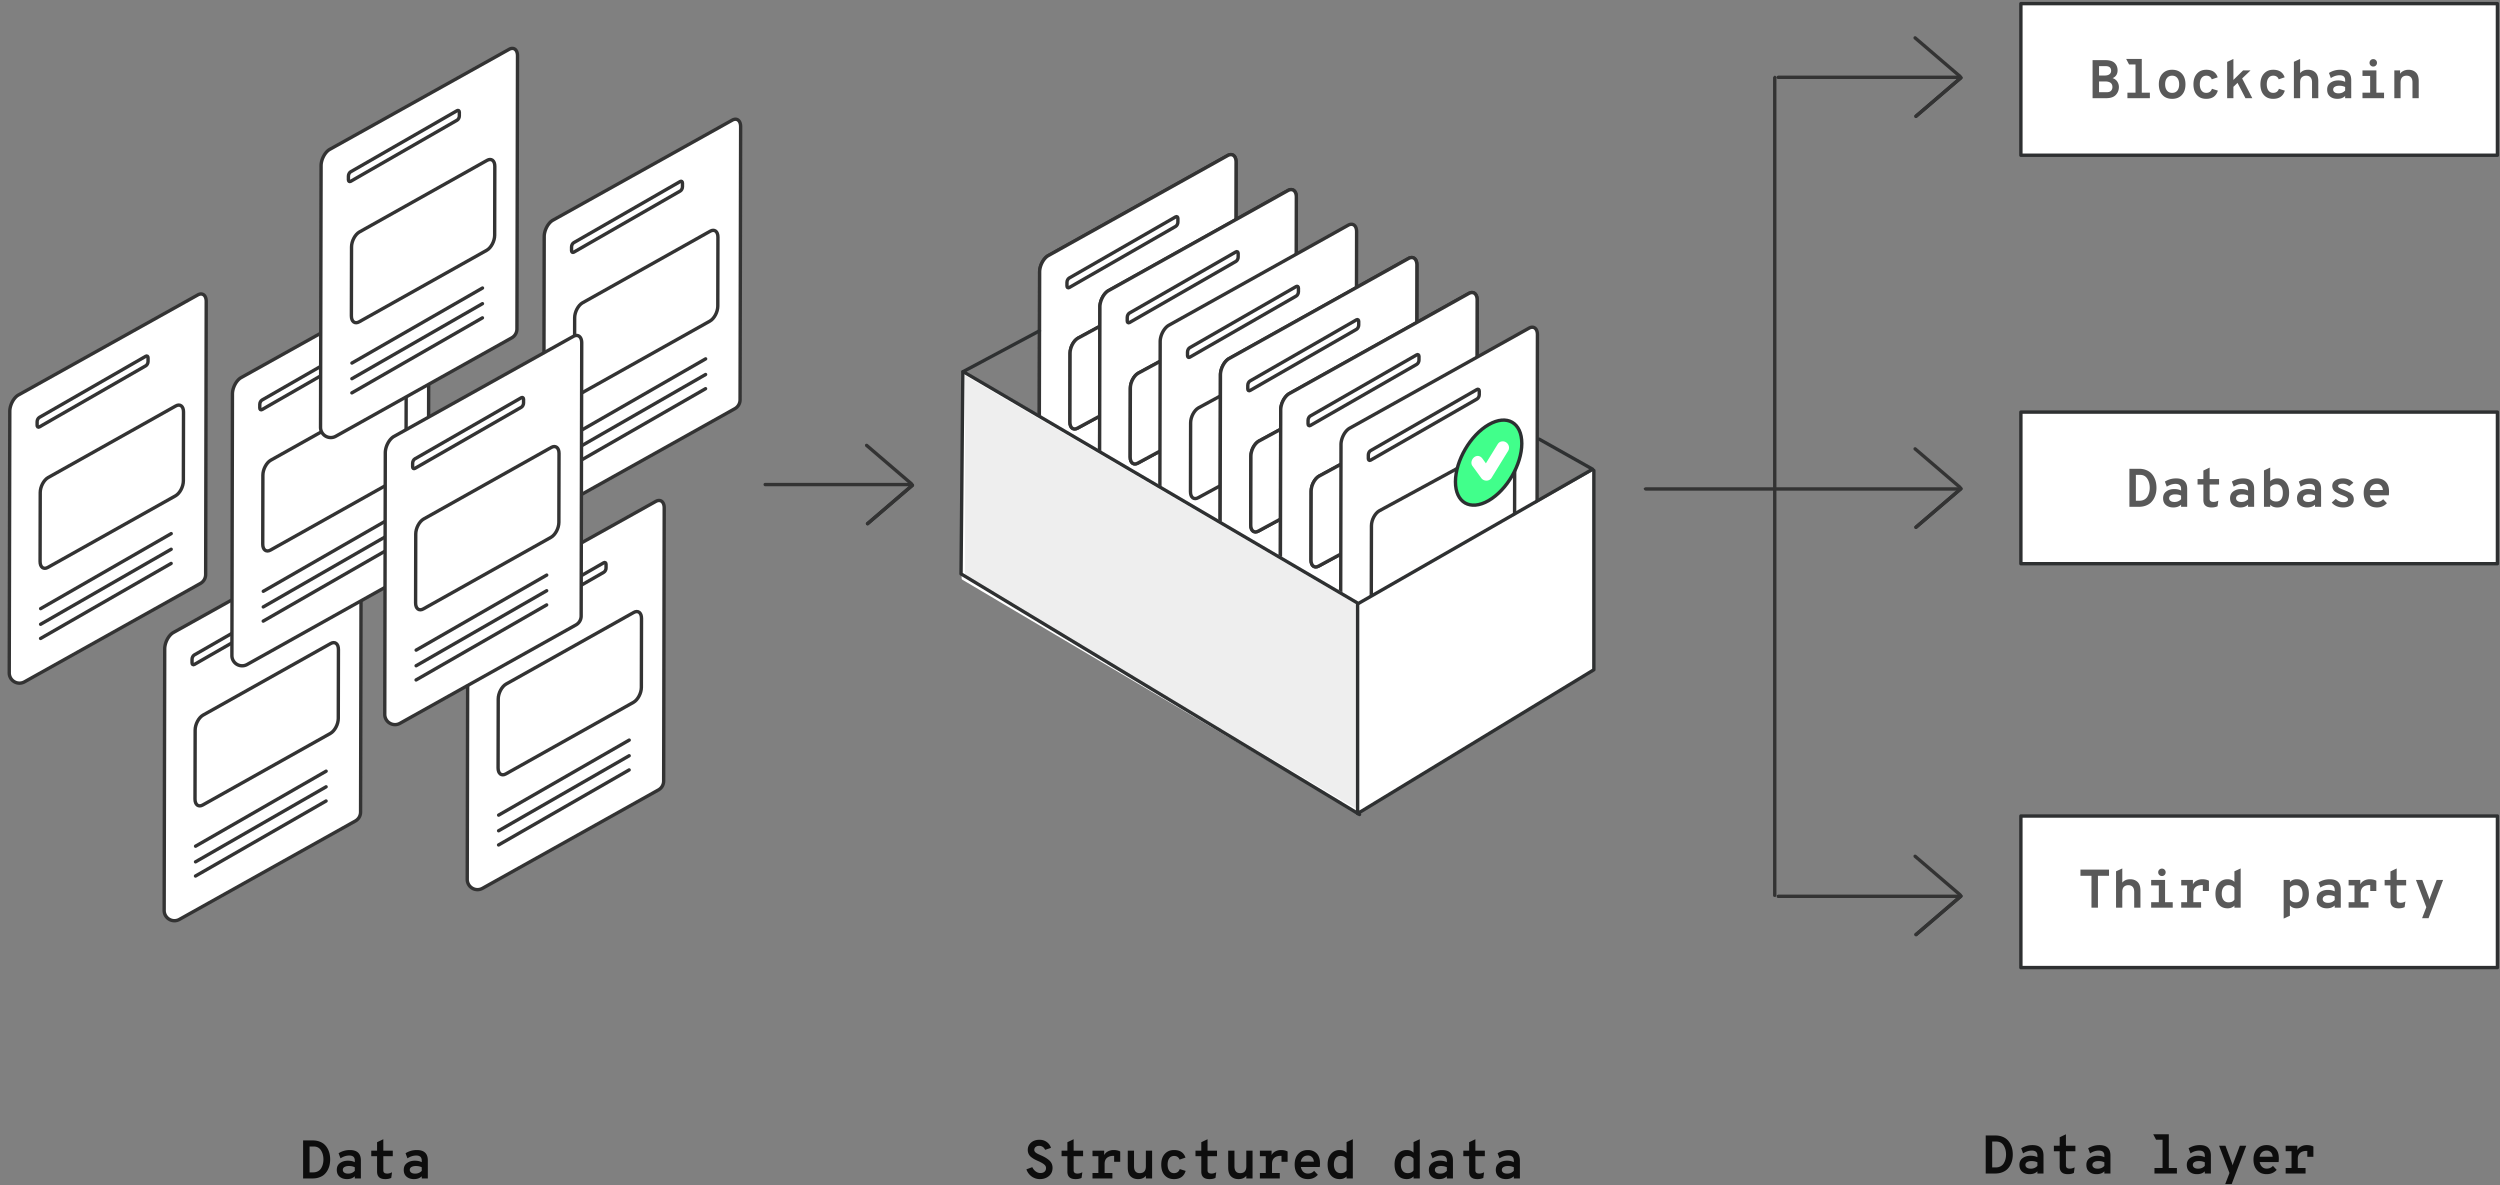 <svg clip-rule="evenodd" fill-rule="evenodd" height="349" stroke-linecap="round" stroke-linejoin="round" width="736" xmlns="http://www.w3.org/2000/svg"><rect width="100%" height="100%" fill="#808080" stroke="none"/><path d="m594.948 1.072h140.297v44.629h-140.297zm0 120.253h140.297v44.629h-140.297zm0 118.907h140.297v44.629h-140.297z" fill="#fff" stroke="#2e3031"/><path d="m577.295 22.88-13.216 11.329z" fill="none" stroke="#2c2f31"/><path d="m577.346 22.383a.516.516 0 0 1 .275.877l-13.216 11.329c-.697.538-1.06-.371-.651-.759l13.216-11.329c.09-.07.092-.133.376-.118z" fill="#333" fill-rule="nonzero"/><path d="m563.872 10.668c.093.014.139.012.276.118l13.217 11.33c.24.227.193.372.158.504-.085.332-.518.48-.809.255l-13.217-11.33c-.328-.311-.22-.907.375-.877z" fill="#333" fill-rule="nonzero"/><path d="m577.295 143.872-13.216 11.329z" fill="none" stroke="#2c2f31"/><path d="m577.346 143.374a.516.516 0 0 1 .275.877l-13.216 11.329c-.697.538-1.06-.371-.651-.759l13.216-11.329c.183-.142.179-.128.376-.118z" fill="#333" fill-rule="nonzero"/><path d="m563.872 131.659c.171.026.202.061.276.118l13.217 11.33c.397.378-.087 1.196-.651.759l-13.217-11.33c-.328-.311-.22-.906.375-.877z" fill="#333" fill-rule="nonzero"/><path d="m577.295 263.814-13.216 11.329z" fill="none" stroke="#2c2f31"/><path d="m577.346 263.317a.516.516 0 0 1 .275.877l-13.216 11.329c-.448.346-1.138-.298-.651-.759l13.216-11.329c.089-.07.092-.133.376-.118z" fill="#333" fill-rule="nonzero"/><path d="m563.872 251.602c.171.026.202.061.276.118l13.217 11.33c.41.389-.12 1.169-.651.759l-13.217-11.33c-.328-.311-.22-.907.375-.877z" fill="#333" fill-rule="nonzero"/><path d="m576.677 263.412c.628.42.27.654.27.654l-.461.308h-53.001s-.215.061-.462-.308l.109-.545.353-.147h53.001zm-54-241.084c.369.247.309.462.309.462v120.66h53.5l.461.308-.108.545-.353.147h-53.5v119.196l-.309.462-.545-.109-.146-.353v-119.196h-37.5l-.354-.147c-.384-.575-.288-.514.162-.815l.192-.038h37.5v-120.66l.308-.462s.171-.042.383 0zm54-.027c.628.419.27.653.27.653l-.461.308h-53.001s-.215.061-.462-.308l.109-.545.353-.147h53.001z" fill="#333" fill-rule="nonzero"/><path d="m616.056 28.907v-11.2h3.776c1.258 0 2.17.285 2.736.856.565.571.848 1.283.848 2.136 0 1.099-.486 1.867-1.456 2.304.597.203 1.053.544 1.368 1.024a2.86 2.86 0 0 1 .472 1.6c0 .896-.302 1.667-.904 2.312-.603.645-1.544.968-2.824.968zm1.904-6.672h1.616c.64 0 1.122-.125 1.448-.376.325-.251.488-.595.488-1.032 0-.907-.544-1.36-1.632-1.36h-1.92zm0 4.912h2.24c.608 0 1.042-.147 1.304-.44.261-.293.392-.648.392-1.064 0-1.109-.72-1.664-2.16-1.664h-1.776zm12.576.144h2.384v1.616h-6.608v-1.616h2.384v-8.32h-1.904l-.848-1.616h4.592zm8.944 1.808c-1.206 0-2.16-.381-2.864-1.144s-1.056-1.805-1.056-3.128c0-1.312.352-2.355 1.056-3.128s1.658-1.16 2.864-1.16c1.216 0 2.173.387 2.872 1.16.698.773 1.048 1.816 1.048 3.128s-.35 2.352-1.048 3.12c-.699.768-1.656 1.152-2.872 1.152zm0-1.76c.661 0 1.17-.224 1.528-.672.357-.448.536-1.061.536-1.84s-.179-1.397-.536-1.856c-.358-.459-.867-.688-1.528-.688-.651 0-1.158.229-1.52.688-.363.459-.544 1.077-.544 1.856 0 .768.181 1.379.544 1.832.362.453.869.68 1.52.68zm10.016 1.76c-1.152 0-2.064-.379-2.736-1.136s-1.008-1.803-1.008-3.136c0-1.323.344-2.368 1.032-3.136s1.602-1.152 2.744-1.152c1.738 0 2.858.741 3.36 2.224l-1.744.592c-.278-.715-.811-1.072-1.6-1.072-.608 0-1.08.229-1.416.688s-.504 1.077-.504 1.856.168 1.392.504 1.84.797.672 1.384.672c.853 0 1.413-.4 1.68-1.2l1.744.544c-.491 1.611-1.638 2.416-3.44 2.416zm11.568-.192-2.336-4.512-1.216 1.168v3.344h-1.84v-10.688l1.84-.864v6.176l2.848-2.8h2.192l-2.464 2.368 2.992 5.808zm8.144.192c-1.152 0-2.064-.379-2.736-1.136s-1.008-1.803-1.008-3.136c0-1.323.344-2.368 1.032-3.136s1.602-1.152 2.744-1.152c1.738 0 2.858.741 3.36 2.224l-1.744.592c-.278-.715-.811-1.072-1.6-1.072-.608 0-1.08.229-1.416.688s-.504 1.077-.504 1.856.168 1.392.504 1.84.797.672 1.384.672c.853 0 1.413-.4 1.68-1.2l1.744.544c-.491 1.611-1.638 2.416-3.44 2.416zm6.112-.192v-10.704l1.84-.848v4.176c.533-.661 1.306-.992 2.32-.992.896 0 1.624.269 2.184.808s.84 1.395.84 2.568v4.992h-1.84v-4.608c0-.704-.158-1.216-.472-1.536-.315-.32-.723-.48-1.224-.48-.534 0-.968.155-1.304.464s-.504.816-.504 1.52v4.64zm12.816.192c-.896 0-1.624-.235-2.184-.704s-.84-1.141-.84-2.016c0-.885.32-1.557.96-2.016s1.408-.688 2.304-.688c.778 0 1.456.144 2.032.432v-.48c0-.981-.539-1.472-1.616-1.472-.896 0-1.76.277-2.592.832l-.56-1.504c.992-.629 2.096-.944 3.312-.944 2.165 0 3.248 1.024 3.248 3.072v5.296h-1.792v-.64c-.576.555-1.334.832-2.272.832zm.336-1.616c.768 0 1.413-.272 1.936-.816v-1.056c-.491-.245-1.072-.368-1.744-.368-.512 0-.936.096-1.272.288s-.504.475-.504.848c0 .331.138.597.416.8.277.203.666.304 1.168.304zm10.208-7.888c-.299 0-.555-.107-.768-.32a1.064 1.064 0 0 1 -.32-.784c0-.309.106-.568.32-.776a1.06 1.06 0 0 1 .768-.312c.309 0 .57.104.784.312.213.208.32.467.32.776s-.107.571-.32.784c-.214.213-.475.32-.784.32zm.928 7.696h2.256v1.616h-6.352v-1.616h2.256v-4.944h-2.256v-1.616h4.096zm9.44-6.752c.896 0 1.624.269 2.184.808s.84 1.395.84 2.568v4.992h-1.84v-4.608c0-.704-.155-1.216-.464-1.536-.31-.32-.72-.48-1.232-.48-1.206 0-1.808.661-1.808 1.984v4.64h-1.84v-8.176h1.696v1.008c.16-.32.472-.6.936-.84s.973-.36 1.528-.36zm-82.153 128.668v-11.2h2.816c.725 0 1.381.107 1.968.32s1.075.496 1.464.848.715.771.976 1.256.451.992.568 1.52.176 1.08.176 1.656c0 .533-.053 1.056-.16 1.568a5.936 5.936 0 0 1 -.544 1.512 4.796 4.796 0 0 1 -.968 1.296c-.389.368-.888.664-1.496.888s-1.291.336-2.048.336zm1.904-1.792h1.04c.544 0 1.021-.112 1.432-.336s.728-.525.952-.904.389-.784.496-1.216.16-.883.16-1.352c0-1.045-.24-1.941-.72-2.688s-1.195-1.12-2.144-1.12h-1.216zm11.04 1.984c-.896 0-1.624-.235-2.184-.704s-.84-1.141-.84-2.016c0-.885.32-1.557.96-2.016s1.408-.688 2.304-.688c.779 0 1.456.144 2.032.432v-.48c0-.981-.539-1.472-1.616-1.472-.896 0-1.76.277-2.592.832l-.56-1.504c.992-.629 2.096-.944 3.312-.944 2.165 0 3.248 1.024 3.248 3.072v5.296h-1.792v-.64c-.576.555-1.333.832-2.272.832zm.336-1.616c.768 0 1.413-.272 1.936-.816v-1.056c-.491-.245-1.072-.368-1.744-.368-.512 0-.936.096-1.272.288s-.504.475-.504.848c0 .331.139.597.416.8s.667.304 1.168.304zm10.896 1.616c-1.6 0-2.4-.741-2.4-2.224v-4.528h-1.712v-1.616h1.712v-2.496l1.84-.88v3.376h2.784v1.616h-2.784v4.176c0 .629.384.944 1.152.944.448 0 .917-.128 1.408-.384l-.224 1.648c-.469.245-1.061.368-1.776.368zm8.48 0c-.896 0-1.624-.235-2.184-.704s-.84-1.141-.84-2.016c0-.885.32-1.557.96-2.016s1.408-.688 2.304-.688c.779 0 1.456.144 2.032.432v-.48c0-.981-.539-1.472-1.616-1.472-.896 0-1.76.277-2.592.832l-.56-1.504c.992-.629 2.096-.944 3.312-.944 2.165 0 3.248 1.024 3.248 3.072v5.296h-1.792v-.64c-.576.555-1.333.832-2.272.832zm.336-1.616c.768 0 1.413-.272 1.936-.816v-1.056c-.491-.245-1.072-.368-1.744-.368-.512 0-.936.096-1.272.288s-.504.475-.504.848c0 .331.139.597.416.8s.667.304 1.168.304zm10.544 1.616c-.896 0-1.589-.272-2.08-.816v.624h-1.84v-10.704l1.84-.848v4.016c.224-.245.531-.445.92-.6a3.196 3.196 0 0 1 1.192-.232c1.024 0 1.856.384 2.496 1.152s.96 1.808.96 3.12c0 1.365-.309 2.421-.928 3.168s-1.472 1.12-2.56 1.12zm-.288-1.76c.629 0 1.107-.221 1.432-.664s.488-1.064.488-1.864c0-.821-.163-1.448-.488-1.88s-.803-.648-1.432-.648c-.405 0-.765.083-1.08.248s-.552.355-.712.568v3.44c.395.533.992.8 1.792.8zm9.12 1.76c-.896 0-1.624-.235-2.184-.704s-.84-1.141-.84-2.016c0-.885.32-1.557.96-2.016s1.408-.688 2.304-.688c.779 0 1.456.144 2.032.432v-.48c0-.981-.539-1.472-1.616-1.472-.896 0-1.76.277-2.592.832l-.56-1.504c.992-.629 2.096-.944 3.312-.944 2.165 0 3.248 1.024 3.248 3.072v5.296h-1.792v-.64c-.576.555-1.333.832-2.272.832zm.336-1.616c.768 0 1.413-.272 1.936-.816v-1.056c-.491-.245-1.072-.368-1.744-.368-.512 0-.936.096-1.272.288s-.504.475-.504.848c0 .331.139.597.416.8s.667.304 1.168.304zm10.192 1.616a4.672 4.672 0 0 1 -1.92-.392c-.587-.261-1.056-.616-1.408-1.064l1.2-1.088c.672.651 1.413.976 2.224.976.395 0 .72-.069.976-.208s.384-.347.384-.624c0-.16-.077-.312-.232-.456a2.098 2.098 0 0 0 -.536-.36 18.396 18.396 0 0 0 -.896-.384 1.814 1.814 0 0 0 -.208-.088 4.646 4.646 0 0 0 -.112-.04 31.545 31.545 0 0 1 -.88-.392 7.98 7.98 0 0 1 -.696-.384c-.272-.165-.469-.323-.592-.472a2.265 2.265 0 0 1 -.328-.568 1.991 1.991 0 0 1 -.144-.776c0-.693.299-1.24.896-1.64s1.349-.6 2.256-.6c1.269 0 2.288.432 3.056 1.296l-1.232 1.008c-.587-.491-1.216-.736-1.888-.736-.416 0-.749.061-1 .184s-.376.296-.376.52c0 .107.043.211.128.312s.235.208.448.32.389.197.528.256.373.152.704.28c.981.395 1.632.715 1.952.96.565.448.853 1.029.864 1.744 0 .757-.285 1.349-.856 1.776s-1.341.64-2.312.64zm13.536-4.688c0 .469-.021.843-.064 1.12h-5.568c.117.597.355 1.069.712 1.416s.819.52 1.384.52c.715 0 1.317-.267 1.808-.8l1.104 1.168c-.768.843-1.744 1.264-2.928 1.264-1.205 0-2.157-.389-2.856-1.168s-1.048-1.819-1.048-3.12c0-1.323.352-2.365 1.056-3.128s1.653-1.144 2.848-1.144c1.045 0 1.899.328 2.56.984s.992 1.619.992 2.888zm-5.648-.448h3.84c-.053-.597-.243-1.048-.568-1.352a1.66 1.66 0 0 0 -1.176-.456c-.587 0-1.059.16-1.416.48s-.584.763-.68 1.328zm-81.951 122.957v-9.376h-3.248v-1.824h8.416v1.824h-3.264v9.376zm7.232 0v-10.704l1.84-.848v4.176c.533-.661 1.307-.992 2.32-.992.896 0 1.624.27 2.184.808.56.539.84 1.395.84 2.568v4.992h-1.84v-4.608c0-.704-.157-1.216-.472-1.536s-.723-.48-1.224-.48c-.533 0-.968.155-1.304.464-.336.31-.504.816-.504 1.52v4.64zm13.504-9.312c-.299 0-.555-.106-.768-.32a1.066 1.066 0 0 1 -.32-.784c0-.309.107-.568.32-.776a1.06 1.06 0 0 1 .768-.312c.309 0 .571.104.784.312s.32.467.32.776c0 .31-.107.571-.32.784-.213.214-.475.32-.784.32zm.928 7.696h2.256v1.616h-6.352v-1.616h2.256v-4.944h-2.256v-1.616h4.096zm10.992-6.752c.736 0 1.376.144 1.92.432v3.024h-1.792v-1.744h-.16c-.843 0-1.493.198-1.952.592-.459.395-.688.987-.688 1.776v2.672h2.288v1.616h-5.856v-1.616h1.728v-4.944h-1.728v-1.616h3.44v1.312c.224-.469.592-.837 1.104-1.104a3.623 3.623 0 0 1 1.696-.4zm7.44 8.56c-1.12 0-2-.376-2.64-1.128s-.96-1.805-.96-3.16c0-1.312.328-2.352.984-3.12s1.512-1.152 2.568-1.152c.875 0 1.552.262 2.032.784v-3.12l1.84-.848v11.552h-1.84v-.624c-.171.224-.435.416-.792.576s-.755.24-1.192.24zm.256-1.76c.8 0 1.376-.266 1.728-.8v-3.456c-.384-.533-.971-.8-1.76-.8-.629 0-1.115.219-1.456.656-.341.438-.512 1.062-.512 1.872 0 .768.173 1.382.52 1.84.347.459.84.688 1.48.688zm16.224 4.784v-11.392h1.84v.624c.501-.544 1.168-.816 2-.816 1.099 0 1.971.379 2.616 1.136.645.758.968 1.808.968 3.152 0 1.312-.333 2.352-1 3.12s-1.523 1.152-2.568 1.152c-.853 0-1.525-.282-2.016-.848v3.024zm3.584-4.784c.629 0 1.117-.216 1.464-.648s.52-1.053.52-1.864c0-.778-.173-1.397-.52-1.856-.347-.458-.84-.688-1.48-.688-.768 0-1.344.272-1.728.816v3.424c.384.544.965.816 1.744.816zm9.168 1.76c-.896 0-1.624-.234-2.184-.704-.56-.469-.84-1.141-.84-2.016 0-.885.32-1.557.96-2.016.64-.458 1.408-.688 2.304-.688.779 0 1.456.144 2.032.432v-.48c0-.981-.539-1.472-1.616-1.472-.896 0-1.76.278-2.592.832l-.56-1.504c.992-.629 2.096-.944 3.312-.944 2.165 0 3.248 1.024 3.248 3.072v5.296h-1.792v-.64c-.576.555-1.333.832-2.272.832zm.336-1.616c.768 0 1.413-.272 1.936-.816v-1.056c-.491-.245-1.072-.368-1.744-.368-.512 0-.936.096-1.272.288s-.504.475-.504.848c0 .331.139.598.416.8.277.203.667.304 1.168.304zm12.272-6.944c.736 0 1.376.144 1.92.432v3.024h-1.792v-1.744h-.16c-.843 0-1.493.198-1.952.592-.459.395-.688.987-.688 1.776v2.672h2.288v1.616h-5.856v-1.616h1.728v-4.944h-1.728v-1.616h3.44v1.312c.224-.469.592-.837 1.104-1.104a3.623 3.623 0 0 1 1.696-.4zm8.48 8.56c-1.6 0-2.4-.741-2.4-2.224v-4.528h-1.712v-1.616h1.712v-2.496l1.84-.88v3.376h2.784v1.616h-2.784v4.176c0 .63.384.944 1.152.944.448 0 .917-.128 1.408-.384l-.224 1.648c-.469.246-1.061.368-1.776.368zm6.912 2.912 1.248-3.248-3.056-8.032h1.872l1.872 4.992c.085.214.165.47.24.768.021-.074.048-.157.08-.248a8.09 8.09 0 0 0 .096-.288c.032-.101.059-.178.08-.232l1.872-4.992h1.888l-4.288 11.28z" fill="#595959" fill-rule="nonzero"/><path d="m362.188 130.737-51.801 28.97a3.012 3.012 0 0 1 -1.469.383 3.025 3.025 0 0 1 -3.01-3.01v-.006l.161-76.997c.004-1.86 1.139-4.019 2.537-4.821l52.768-29.435c1.397-.803 2.526.055 2.522 1.916l-.167 80.379a3.015 3.015 0 0 1 -1.541 2.621z" fill="#fff" stroke="#333" stroke-linecap="butt" stroke-linejoin="miter"/><path d="m362.188 130.737-51.801 28.97a3.012 3.012 0 0 1 -1.469.383 3.025 3.025 0 0 1 -3.01-3.01v-.006l.161-76.997c.004-1.86 1.139-4.019 2.537-4.821l52.768-29.435c1.397-.803 2.526.055 2.522 1.916l-.167 80.379a3.015 3.015 0 0 1 -1.541 2.621z" fill="#fff" stroke="#333" stroke-linecap="butt" stroke-linejoin="miter"/><path d="m354.856 105.593-37.567 20.416c-1.274.732-2.305-.051-2.301-1.746l.043-20.297c.003-1.696 1.039-3.665 2.313-4.398l37.567-20.418c1.274-.732 2.304.051 2.301 1.746l-.042 20.298c-.004 1.695-1.04 3.665-2.314 4.398z" fill="#fff" stroke="#333" stroke-linecap="butt" stroke-miterlimit="1.414"/><path d="m354.856 105.593-37.567 20.416c-1.274.732-2.305-.051-2.301-1.746l.043-20.297c.003-1.696 1.039-3.665 2.313-4.398l37.567-20.418c1.274-.732 2.304.051 2.301 1.746l-.042 20.298c-.004 1.695-1.04 3.665-2.314 4.398z" fill="#fff" stroke="#333" stroke-linecap="butt" stroke-miterlimit="1.414"/><path d="m358.414 80.609c-.013 6.29-4.474 13.946-9.963 17.101-5.487 3.153-9.926.61-9.914-5.68.014-6.291 4.474-13.947 9.963-17.1 5.487-3.153 9.927-.61 9.914 5.679" fill="#41ff8b" stroke="#333"/><path d="m358.414 80.609c-.013 6.29-4.474 13.946-9.963 17.101-5.487 3.153-9.926.61-9.914-5.68.014-6.291 4.474-13.947 9.963-17.1 5.487-3.153 9.927-.61 9.914 5.679" fill="#41ff8b" stroke="#333"/><path d="m315.153 138.151 38.433-22.081zm-.009 4.605 38.432-22.082zm-.009 4.176 38.432-22.081zm30.982-80.282-31.351 18.014c-.361.207-.652-.015-.652-.494l.003-1.07c.001-.479.294-1.036.654-1.244l31.351-18.013c.361-.207.652.014.652.495l-.003 1.069c0 .48-.294 1.035-.654 1.243" fill="none" stroke="#333" stroke-linecap="butt" stroke-linejoin="miter"/><path d="m345.11 86.194 2.682 3.681 4.957-8.068" fill="none" stroke="#333"/><path d="m345.11 86.194 2.682 3.681 4.957-8.068" fill="none" stroke="#f8f8f8"/><path d="m379.932 141.04-51.801 28.971a3.009 3.009 0 0 1 -1.469.383 3.024 3.024 0 0 1 -3.009-3.01v-.007l.16-76.996c.004-1.86 1.14-4.019 2.537-4.822l52.769-29.435c1.396-.802 2.526.056 2.522 1.917l-.168 80.379a3.012 3.012 0 0 1 -1.541 2.62z" fill="#fff" stroke="#333" stroke-linecap="butt" stroke-linejoin="miter"/><path d="m379.932 141.04-51.801 28.971a3.009 3.009 0 0 1 -1.469.383 3.024 3.024 0 0 1 -3.009-3.01v-.007l.16-76.996c.004-1.86 1.14-4.019 2.537-4.822l52.769-29.435c1.396-.802 2.526.056 2.522 1.917l-.168 80.379a3.012 3.012 0 0 1 -1.541 2.62z" fill="#fff" stroke="#333" stroke-linecap="butt" stroke-linejoin="miter"/><path d="m372.601 115.896-37.568 20.416c-1.274.733-2.304-.05-2.3-1.745l.042-20.297c.003-1.696 1.039-3.666 2.314-4.398l37.567-20.418c1.274-.732 2.303.05 2.3 1.746l-.042 20.297c-.004 1.696-1.039 3.666-2.313 4.398z" fill="#fff" stroke="#333" stroke-linecap="butt" stroke-miterlimit="1.414"/><path d="m372.601 115.896-37.568 20.416c-1.274.733-2.304-.05-2.3-1.745l.042-20.297c.003-1.696 1.039-3.666 2.314-4.398l37.567-20.418c1.274-.732 2.303.05 2.3 1.746l-.042 20.297c-.004 1.696-1.039 3.666-2.313 4.398z" fill="#fff" stroke="#333" stroke-linecap="butt" stroke-miterlimit="1.414"/><path d="m376.158 90.913c-.013 6.29-4.473 13.946-9.962 17.101-5.488 3.153-9.926.61-9.914-5.68.013-6.292 4.473-13.947 9.962-17.101 5.488-3.153 9.927-.61 9.914 5.68" fill="#41ff8b" stroke="#333"/><path d="m376.158 90.913c-.013 6.29-4.473 13.946-9.962 17.101-5.488 3.153-9.926.61-9.914-5.68.013-6.292 4.473-13.947 9.962-17.101 5.488-3.153 9.927-.61 9.914 5.68" fill="#41ff8b" stroke="#333"/><path d="m332.897 148.454 38.433-22.081zm-.009 4.605 38.432-22.081zm-.009 4.177 38.432-22.082zm30.982-80.282-31.351 18.014c-.361.206-.652-.015-.652-.495l.003-1.069c.001-.48.294-1.037.654-1.244l31.351-18.013c.362-.207.652.014.652.494l-.003 1.07c0 .479-.293 1.035-.654 1.243" fill="none" stroke="#333" stroke-linecap="butt" stroke-linejoin="miter"/><path d="m362.854 96.497 2.683 3.681 4.956-8.067" fill="none" stroke="#333"/><path d="m362.854 96.497 2.683 3.681 4.956-8.067" fill="none" stroke="#f8f8f8"/><g stroke="#333"><g stroke-linecap="butt"><path d="m397.677 151.241-51.802 28.971a3.004 3.004 0 0 1 -1.468.382 3.024 3.024 0 0 1 -3.01-3.009v-.007l.161-76.996c.004-1.86 1.139-4.019 2.537-4.822l52.768-29.435c1.397-.802 2.526.055 2.522 1.916l-.167 80.38a3.014 3.014 0 0 1 -1.541 2.62z" fill="#fff" stroke-linejoin="miter"/><path d="m390.345 126.097-37.567 20.416c-1.274.732-2.305-.05-2.301-1.746l.042-20.296c.003-1.697 1.04-3.666 2.314-4.398l37.567-20.418c1.274-.733 2.304.05 2.301 1.745l-.043 20.298c-.004 1.695-1.039 3.666-2.313 4.398z" fill="#fff" stroke-miterlimit="1.414"/><path d="m350.642 158.655 38.433-22.081zm-.009 4.605 38.432-22.081zm-.009 4.176 38.432-22.081zm30.982-80.282-31.351 18.015c-.362.206-.652-.016-.652-.495l.003-1.07c.001-.479.293-1.036.654-1.244l31.351-18.013c.361-.206.652.014.652.495l-.003 1.069c0 .48-.294 1.036-.654 1.243" fill="none" stroke-linejoin="miter"/></g><path d="m415.421 161.045-51.801 28.97a3.012 3.012 0 0 1 -1.469.383 3.024 3.024 0 0 1 -3.01-3.01v-.006l.161-76.996c.004-1.86 1.14-4.019 2.537-4.822l52.768-29.435c1.397-.803 2.527.055 2.523 1.916l-.168 80.38a3.012 3.012 0 0 1 -1.541 2.62z" fill="#fff" stroke-linecap="butt" stroke-linejoin="miter"/><path d="m415.421 161.045-51.801 28.97a3.012 3.012 0 0 1 -1.469.383 3.024 3.024 0 0 1 -3.01-3.01v-.006l.161-76.996c.004-1.86 1.14-4.019 2.537-4.822l52.768-29.435c1.397-.803 2.527.055 2.523 1.916l-.168 80.38a3.012 3.012 0 0 1 -1.541 2.62z" fill="#fff" stroke-linecap="butt" stroke-linejoin="miter"/><path d="m408.089 135.901-37.567 20.416c-1.274.732-2.304-.05-2.3-1.746l.042-20.296c.003-1.697 1.039-3.666 2.313-4.399l37.568-20.417c1.274-.733 2.303.05 2.3 1.745l-.042 20.298c-.004 1.695-1.039 3.665-2.314 4.398z" fill="#fff" stroke-linecap="butt" stroke-miterlimit="1.414"/><path d="m408.089 135.901-37.567 20.416c-1.274.732-2.304-.05-2.3-1.746l.042-20.296c.003-1.697 1.039-3.666 2.313-4.399l37.568-20.417c1.274-.733 2.303.05 2.3 1.745l-.042 20.298c-.004 1.695-1.039 3.665-2.314 4.398z" fill="#fff" stroke-linecap="butt" stroke-miterlimit="1.414"/><path d="m411.647 110.917c-.013 6.291-4.474 13.946-9.962 17.101-5.488 3.154-9.926.61-9.914-5.68.013-6.291 4.473-13.947 9.962-17.1 5.488-3.153 9.927-.61 9.914 5.679" fill="#41ff8b"/><path d="m411.647 110.917c-.013 6.291-4.474 13.946-9.962 17.101-5.488 3.154-9.926.61-9.914-5.68.013-6.291 4.473-13.947 9.962-17.1 5.488-3.153 9.927-.61 9.914 5.679" fill="#41ff8b"/><path d="m368.386 168.459 38.433-22.081zm-.009 4.605 38.432-22.081zm-.009 4.176 38.432-22.081zm30.982-80.282-31.351 18.014c-.361.207-.652-.015-.652-.494l.003-1.07c.001-.479.294-1.036.654-1.244l31.351-18.013c.361-.207.652.014.652.495l-.003 1.069c0 .48-.294 1.036-.654 1.243" fill="none" stroke-linecap="butt" stroke-linejoin="miter"/><path d="m398.343 116.502 2.682 3.681 4.957-8.068" fill="none"/></g><path d="m398.343 116.502 2.682 3.681 4.957-8.068" fill="none" stroke="#f8f8f8"/><path d="m433.165 171.349-51.801 28.97a3.005 3.005 0 0 1 -1.468.383 3.025 3.025 0 0 1 -3.01-3.01v-.006l.16-76.997c.004-1.86 1.14-4.019 2.538-4.821l52.768-29.435c1.396-.803 2.526.055 2.522 1.916l-.168 80.379a3.013 3.013 0 0 1 -1.541 2.621z" fill="#fff" stroke="#333" stroke-linecap="butt" stroke-linejoin="miter"/><path d="m433.165 171.349-51.801 28.97a3.005 3.005 0 0 1 -1.468.383 3.025 3.025 0 0 1 -3.01-3.01v-.006l.16-76.997c.004-1.86 1.14-4.019 2.538-4.821l52.768-29.435c1.396-.803 2.526.055 2.522 1.916l-.168 80.379a3.013 3.013 0 0 1 -1.541 2.621z" fill="#fff" stroke="#333" stroke-linecap="butt" stroke-linejoin="miter"/><path d="m425.834 146.204-37.567 20.416c-1.274.733-2.305-.05-2.301-1.745l.042-20.297c.003-1.696 1.04-3.666 2.314-4.398l37.567-20.418c1.274-.732 2.303.05 2.3 1.746l-.042 20.297c-.004 1.696-1.039 3.666-2.313 4.398z" fill="#fff" stroke="#333" stroke-linecap="butt" stroke-miterlimit="1.414"/><path d="m425.834 146.204-37.567 20.416c-1.274.733-2.305-.05-2.301-1.745l.042-20.297c.003-1.696 1.04-3.666 2.314-4.398l37.567-20.418c1.274-.732 2.303.05 2.3 1.746l-.042 20.297c-.004 1.696-1.039 3.666-2.313 4.398z" fill="#fff" stroke="#333" stroke-linecap="butt" stroke-miterlimit="1.414"/><path d="m429.391 121.221c-.013 6.29-4.473 13.946-9.962 17.101-5.488 3.153-9.926.61-9.914-5.68.013-6.292 4.474-13.947 9.962-17.101 5.488-3.153 9.927-.609 9.914 5.68" fill="#41ff8b" stroke="#333"/><path d="m429.391 121.221c-.013 6.29-4.473 13.946-9.962 17.101-5.488 3.153-9.926.61-9.914-5.68.013-6.292 4.474-13.947 9.962-17.101 5.488-3.153 9.927-.609 9.914 5.68" fill="#41ff8b" stroke="#333"/><path d="m386.131 178.762 38.433-22.081zm-.009 4.605 38.432-22.081zm-.009 4.177 38.432-22.081zm30.982-80.282-31.352 18.014c-.361.207-.652-.015-.652-.495l.003-1.069c.001-.48.294-1.036.654-1.244l31.352-18.013c.361-.207.652.014.652.494l-.003 1.07c0 .479-.294 1.035-.654 1.243" fill="none" stroke="#333" stroke-linecap="butt" stroke-linejoin="miter"/><path d="m416.087 126.806 2.683 3.681 4.956-8.068" fill="none" stroke="#333"/><path d="m416.087 126.806 2.683 3.681 4.956-8.068" fill="none" stroke="#f8f8f8"/><g stroke="#333" stroke-linecap="butt"><path d="m450.91 181.549-51.801 28.971a3.01 3.01 0 0 1 -1.469.382 3.024 3.024 0 0 1 -3.01-3.009v-.007l.161-76.996c.004-1.86 1.14-4.019 2.537-4.822l52.768-29.435c1.397-.802 2.526.056 2.522 1.917l-.167 80.379a3.012 3.012 0 0 1 -1.541 2.62z" fill="#fff" stroke-linejoin="miter"/><path d="m443.578 156.405-37.567 20.416c-1.274.732-2.304-.05-2.3-1.746l.042-20.296c.003-1.697 1.039-3.666 2.313-4.398l37.567-20.418c1.275-.733 2.304.05 2.301 1.745l-.042 20.298c-.004 1.695-1.04 3.666-2.314 4.398z" fill="#fff" stroke-miterlimit="1.414"/><path d="m403.875 188.963 38.433-22.081zm-.009 4.605 38.432-22.081zm-.009 4.177 38.432-22.082zm30.982-80.282-31.351 18.014c-.361.206-.652-.015-.652-.495l.003-1.069c.001-.48.294-1.037.654-1.244l31.351-18.014c.361-.206.652.015.652.495l-.003 1.07c0 .479-.294 1.035-.654 1.243" fill="none" stroke-linejoin="miter"/></g><path d="m448.017 130.584c-.013 6.182-4.396 13.706-9.791 16.807-5.393 3.099-9.755.599-9.743-5.583.013-6.183 4.396-13.707 9.791-16.805 5.393-3.099 9.756-.6 9.743 5.581" fill="#41ff8b" stroke="#2c2f31"/><path d="m442.507 130.435c.939.064 1.58 1.151 1.073 2.021l-4.871 7.929a1.133 1.133 0 0 1 -.341.372c-.559.414-1.417.297-1.862-.285l-2.637-3.617c-.75-1.085.958-3.114 2.146-1.564l1.469 2.017 3.869-6.295c.27-.375.547-.589 1.154-.578z" fill="#fff" fill-rule="nonzero" stroke="#fff" stroke-linecap="butt" stroke-miterlimit="1.414"/><path d="m399.921 239.098-116.313-68.837v-60.577l116.056 67.906" fill="#eee" fill-rule="nonzero" stroke="#fff" stroke-linecap="butt" stroke-miterlimit="1.414"/><path d="m400.242 239.787-117.313-70.837.524-59.491" fill="none" stroke="#2e3031"/><path d="m469.23 138.515v58.664l-69.55 42.331v-61.578" fill="#fff" fill-rule="nonzero" stroke="#2e3031"/><path d="m453.161 129.296 15.701 8.838-68.97 39.54-116.345-68.267 22.47-12.003" fill="none" stroke="#2e3031"/><g stroke="#333" stroke-linecap="butt"><path d="m59.002 171.766-51.801 28.971a3.008 3.008 0 0 1 -1.469.382 3.023 3.023 0 0 1 -3.009-3.009v-.007l.16-76.996c.004-1.86 1.14-4.019 2.537-4.822l52.769-29.435c1.396-.802 2.526.055 2.522 1.916l-.168 80.38a3.01 3.01 0 0 1 -1.541 2.62z" fill="#fff" stroke-linejoin="miter"/><path d="m51.671 145.97-37.568 21.068c-1.274.732-2.304-.05-2.3-1.746l.042-20.296c.003-1.697 1.039-3.666 2.314-4.398l37.567-21.07c1.274-.733 2.303.05 2.3 1.745l-.042 20.298c-.004 1.695-1.039 3.666-2.313 4.398z" fill="#fff" stroke-miterlimit="1.414"/><path d="m11.968 179.18 38.433-22.081zm-.009 4.605 38.432-22.081zm-.01 4.176 38.432-22.081zm30.982-80.282-31.351 18.015c-.361.206-.652-.015-.652-.495l.003-1.069c.001-.48.294-1.037.654-1.245l31.351-18.013c.362-.206.653.014.653.495l-.003 1.069c0 .48-.294 1.036-.655 1.243z" fill="none" stroke-linejoin="miter"/><path d="m104.611 241.705-51.801 28.971a3.01 3.01 0 0 1 -1.469.382 3.024 3.024 0 0 1 -3.01-3.009v-.007l.161-76.996c.004-1.86 1.139-4.019 2.537-4.822l52.768-29.435c1.397-.802 2.526.055 2.522 1.916l-.167 80.38a3.014 3.014 0 0 1 -1.541 2.62z" fill="#fff" stroke-linejoin="miter"/><path d="m97.279 215.909-37.567 21.068c-1.274.732-2.305-.05-2.301-1.746l.043-20.296c.003-1.697 1.039-3.666 2.313-4.398l37.567-21.071c1.274-.732 2.304.051 2.301 1.746l-.042 20.298c-.004 1.695-1.04 3.665-2.314 4.398z" fill="#fff" stroke-miterlimit="1.414"/><path d="m57.576 249.119 38.433-22.081zm-.009 4.605 38.432-22.081zm-.009 4.176 38.432-22.081zm30.982-80.282-31.351 18.014c-.361.207-.652-.015-.652-.494l.003-1.07c.001-.479.294-1.036.654-1.244l31.351-18.013c.361-.206.652.014.652.495l-.003 1.069c0 .48-.294 1.036-.654 1.243z" fill="none" stroke-linejoin="miter"/><path d="m216.335 120.32-51.801 28.971a3.012 3.012 0 0 1 -1.469.383 3.025 3.025 0 0 1 -3.01-3.01v-.007l.161-76.996c.004-1.86 1.14-4.019 2.537-4.822l52.768-29.435c1.397-.802 2.526.056 2.522 1.917l-.167 80.379a3.012 3.012 0 0 1 -1.541 2.62z" fill="#fff" stroke-linejoin="miter"/><path d="m209.003 94.524-37.567 21.068c-1.274.732-2.304-.05-2.3-1.746l.042-20.296c.003-1.696 1.039-3.666 2.313-4.398l37.567-21.07c1.275-.733 2.304.05 2.301 1.745l-.042 20.298c-.004 1.695-1.04 3.666-2.314 4.398z" fill="#fff" stroke-miterlimit="1.414"/><path d="m169.3 127.734 38.433-22.081zm-.009 4.605 38.432-22.081zm-.009 4.177 38.432-22.082zm30.982-80.282-31.351 18.014c-.361.206-.652-.015-.652-.495l.003-1.069c.001-.48.294-1.037.654-1.244l31.351-18.013c.361-.207.652.014.652.494l-.003 1.07c0 .479-.294 1.035-.654 1.243z" fill="none" stroke-linejoin="miter"/><path d="m193.837 232.556-51.801 28.971c-.449.25-.955.382-1.469.382a3.024 3.024 0 0 1 -3.01-3.009v-.007l.161-76.996c.004-1.86 1.139-4.019 2.537-4.822l52.768-29.435c1.397-.803 2.526.055 2.522 1.916l-.167 80.38a3.014 3.014 0 0 1 -1.541 2.62z" fill="#fff" stroke-linejoin="miter"/><path d="m186.505 206.76-37.567 21.068c-1.274.732-2.305-.05-2.301-1.746l.043-20.296c.003-1.697 1.039-3.666 2.313-4.399l37.567-21.07c1.274-.732 2.304.051 2.301 1.746l-.042 20.298c-.004 1.695-1.04 3.665-2.314 4.398z" fill="#fff" stroke-miterlimit="1.414"/><path d="m146.802 239.97 38.433-22.081zm-.009 4.605 38.432-22.081zm-.009 4.176 38.432-22.081zm30.982-80.282-31.351 18.014c-.361.207-.652-.015-.652-.494l.003-1.07c.001-.479.294-1.036.654-1.244l31.351-18.013c.361-.206.652.014.652.495l-.003 1.069c0 .48-.294 1.036-.654 1.243z" fill="none" stroke-linejoin="miter"/><path d="m124.552 166.658-51.801 28.97a3.012 3.012 0 0 1 -1.469.383 3.024 3.024 0 0 1 -3.01-3.01v-.006l.161-76.997c.004-1.86 1.139-4.018 2.537-4.821l52.768-29.435c1.397-.803 2.526.055 2.522 1.916l-.167 80.379a3.015 3.015 0 0 1 -1.541 2.621z" fill="#fff" stroke-linejoin="miter"/><path d="m117.22 140.862-37.567 21.068c-1.274.732-2.305-.05-2.301-1.746l.043-20.296c.003-1.697 1.039-3.666 2.313-4.399l37.567-21.07c1.274-.732 2.304.051 2.301 1.746l-.043 20.297c-.004 1.696-1.039 3.666-2.313 4.399z" fill="#fff" stroke-miterlimit="1.414"/><path d="m77.517 174.072 38.433-22.081zm-.009 4.605 38.432-22.082zm-.009 4.176 38.432-22.081zm30.982-80.282-31.351 18.014c-.362.207-.652-.015-.652-.494l.003-1.07c.001-.479.294-1.036.654-1.244l31.351-18.013c.361-.207.652.014.652.495l-.003 1.069c0 .48-.294 1.036-.654 1.243z" fill="none" stroke-linejoin="miter"/><path d="m169.551 183.977-51.801 28.97a3.012 3.012 0 0 1 -1.469.383 3.025 3.025 0 0 1 -3.01-3.01v-.006l.161-76.997c.004-1.86 1.139-4.018 2.537-4.821l52.768-29.435c1.397-.803 2.526.055 2.522 1.916l-.167 80.379a3.015 3.015 0 0 1 -1.541 2.621z" fill="#fff" stroke-linejoin="miter"/><path d="m162.219 158.181-37.567 21.068c-1.274.732-2.305-.05-2.3-1.746l.042-20.296c.003-1.697 1.039-3.666 2.313-4.399l37.567-21.07c1.274-.732 2.304.05 2.301 1.746l-.042 20.297c-.004 1.696-1.04 3.666-2.314 4.399z" fill="#fff" stroke-miterlimit="1.414"/><path d="m122.516 191.391 38.433-22.081zm-.009 4.605 38.432-22.082zm-.009 4.176 38.432-22.081zm30.982-80.282-31.351 18.014c-.361.207-.652-.015-.652-.494l.003-1.07c.001-.479.294-1.036.654-1.244l31.351-18.013c.361-.207.652.014.652.495l-.003 1.069c0 .48-.294 1.035-.654 1.243z" fill="none" stroke-linejoin="miter"/><path d="m150.647 99.466-51.801 28.97a3.012 3.012 0 0 1 -1.469.383 3.025 3.025 0 0 1 -3.01-3.01v-.006l.161-76.997c.004-1.86 1.139-4.019 2.537-4.821l52.768-29.435c1.397-.803 2.526.055 2.522 1.916l-.167 80.379a3.015 3.015 0 0 1 -1.541 2.621z" fill="#fff" stroke-linejoin="miter"/><path d="m143.315 73.669-37.567 21.068c-1.274.733-2.304-.05-2.3-1.745l.042-20.297c.003-1.696 1.039-3.666 2.313-4.398l37.567-21.07c1.274-.732 2.304.05 2.301 1.746l-.042 20.297c-.004 1.696-1.04 3.666-2.314 4.398z" fill="#fff" stroke-miterlimit="1.414"/><path d="m103.612 106.88 38.433-22.082zm-.009 4.604 38.432-22.081zm-.009 4.177 38.432-22.081zm30.982-80.282-31.351 18.014c-.361.207-.652-.015-.652-.495l.003-1.069c.001-.48.294-1.036.654-1.244l31.351-18.013c.361-.207.652.014.652.494l-.003 1.07c0 .479-.294 1.035-.654 1.243z" fill="none" stroke-linejoin="miter"/></g><path d="m306.159 347.131a4.087 4.087 0 0 1 -2.448-.784 4.179 4.179 0 0 1 -1.536-2.096l1.728-.64c.246.523.584.942 1.016 1.256a2.33 2.33 0 0 0 1.4.472c.491 0 .886-.128 1.184-.384.299-.256.448-.624.448-1.104 0-.405-.202-.765-.608-1.08-.405-.314-.97-.632-1.696-.952a16.031 16.031 0 0 1 -1.104-.528 7.07 7.07 0 0 1 -.936-.624 2.565 2.565 0 0 1 -.776-.944 2.828 2.828 0 0 1 -.256-1.216c0-.832.318-1.533.952-2.104.635-.57 1.47-.856 2.504-.856.822 0 1.539.224 2.152.672.614.448 1.022 1.019 1.224 1.712l-1.712.576c-.384-.778-.976-1.168-1.776-1.168-.416 0-.757.107-1.024.32-.266.214-.4.507-.4.88a.97.97 0 0 0 .032.248c.022.08.059.155.112.224.054.07.104.134.152.192.048.059.123.123.224.192.102.07.187.126.256.168.07.043.174.099.312.168.139.07.246.12.32.152.075.032.198.088.368.168.171.08.294.136.368.168.448.203.822.392 1.12.568.299.176.63.408.992.696.363.288.64.63.832 1.024.192.395.288.827.288 1.296 0 1.024-.36 1.835-1.08 2.432-.72.598-1.597.896-2.632.896zm10.48 0c-1.6 0-2.4-.741-2.4-2.224v-4.528h-1.712v-1.616h1.712v-2.496l1.84-.88v3.376h2.784v1.616h-2.784v4.176c0 .63.384.944 1.152.944.448 0 .918-.128 1.408-.384l-.224 1.648c-.469.246-1.061.368-1.776.368zm11.232-8.56c.736 0 1.376.144 1.92.432v3.024h-1.792v-1.744h-.16c-.842 0-1.493.198-1.952.592-.458.395-.688.987-.688 1.776v2.672h2.288v1.616h-5.856v-1.616h1.728v-4.944h-1.728v-1.616h3.44v1.312c.224-.469.592-.837 1.104-1.104a3.626 3.626 0 0 1 1.696-.4zm7.184 8.56c-.906 0-1.64-.269-2.2-.808-.56-.538-.84-1.4-.84-2.584v-4.976h1.84v4.576c0 1.355.56 2.032 1.68 2.032 1.206 0 1.808-.666 1.808-2v-4.608h1.84v8.176h-1.84v-.784c-.522.651-1.285.976-2.288.976zm10.56 0c-1.152 0-2.064-.378-2.736-1.136-.672-.757-1.008-1.802-1.008-3.136 0-1.322.344-2.368 1.032-3.136s1.603-1.152 2.744-1.152c1.739 0 2.859.742 3.36 2.224l-1.744.592c-.277-.714-.81-1.072-1.6-1.072-.608 0-1.08.23-1.416.688-.336.459-.504 1.078-.504 1.856 0 .779.168 1.392.504 1.84s.798.672 1.384.672c.854 0 1.414-.4 1.68-1.2l1.744.544c-.49 1.611-1.637 2.416-3.44 2.416zm10.448 0c-1.6 0-2.4-.741-2.4-2.224v-4.528h-1.712v-1.616h1.712v-2.496l1.84-.88v3.376h2.784v1.616h-2.784v4.176c0 .63.384.944 1.152.944.448 0 .918-.128 1.408-.384l-.224 1.648c-.469.246-1.061.368-1.776.368zm8.56 0c-.906 0-1.64-.269-2.2-.808-.56-.538-.84-1.4-.84-2.584v-4.976h1.84v4.576c0 1.355.56 2.032 1.68 2.032 1.206 0 1.808-.666 1.808-2v-4.608h1.84v8.176h-1.84v-.784c-.522.651-1.285.976-2.288.976zm12.528-8.56c.736 0 1.376.144 1.92.432v3.024h-1.792v-1.744h-.16c-.842 0-1.493.198-1.952.592-.458.395-.688.987-.688 1.776v2.672h2.288v1.616h-5.856v-1.616h1.728v-4.944h-1.728v-1.616h3.44v1.312c.224-.469.592-.837 1.104-1.104a3.626 3.626 0 0 1 1.696-.4zm11.456 3.872c0 .47-.021.843-.064 1.12h-5.568c.118.598.355 1.07.712 1.416.358.347.819.52 1.384.52.715 0 1.318-.266 1.808-.8l1.104 1.168c-.768.843-1.744 1.264-2.928 1.264-1.205 0-2.157-.389-2.856-1.168-.698-.778-1.048-1.818-1.048-3.12 0-1.322.352-2.365 1.056-3.128.704-.762 1.654-1.144 2.848-1.144 1.046 0 1.899.328 2.56.984.662.656.992 1.619.992 2.888zm-5.648-.448h3.84c-.053-.597-.242-1.048-.568-1.352a1.66 1.66 0 0 0 -1.176-.456c-.586 0-1.058.16-1.416.48-.357.32-.584.763-.68 1.328zm11.488 5.136c-1.12 0-2-.376-2.64-1.128s-.96-1.805-.96-3.16c0-1.312.328-2.352.984-3.12s1.512-1.152 2.568-1.152c.875 0 1.552.262 2.032.784v-3.12l1.84-.848v11.552h-1.84v-.624c-.17.224-.434.416-.792.576-.357.16-.754.24-1.192.24zm.256-1.76c.8 0 1.376-.266 1.728-.8v-3.456c-.384-.533-.97-.8-1.76-.8-.629 0-1.114.219-1.456.656-.341.438-.512 1.062-.512 1.872 0 .768.174 1.382.52 1.84.347.459.84.688 1.48.688zm19.456 1.76c-1.12 0-2-.376-2.64-1.128s-.96-1.805-.96-3.16c0-1.312.328-2.352.984-3.12s1.512-1.152 2.568-1.152c.875 0 1.552.262 2.032.784v-3.12l1.84-.848v11.552h-1.84v-.624c-.17.224-.434.416-.792.576-.357.16-.754.24-1.192.24zm.256-1.76c.8 0 1.376-.266 1.728-.8v-3.456c-.384-.533-.97-.8-1.76-.8-.629 0-1.114.219-1.456.656-.341.438-.512 1.062-.512 1.872 0 .768.174 1.382.52 1.84.347.459.84.688 1.48.688zm9.264 1.76c-.896 0-1.624-.234-2.184-.704-.56-.469-.84-1.141-.84-2.016 0-.885.32-1.557.96-2.016.64-.458 1.408-.688 2.304-.688.779 0 1.456.144 2.032.432v-.48c0-.981-.538-1.472-1.616-1.472-.896 0-1.76.278-2.592.832l-.56-1.504c.992-.629 2.096-.944 3.312-.944 2.166 0 3.248 1.024 3.248 3.072v5.296h-1.792v-.64c-.576.555-1.333.832-2.272.832zm.336-1.616c.768 0 1.414-.272 1.936-.816v-1.056c-.49-.245-1.072-.368-1.744-.368-.512 0-.936.096-1.272.288s-.504.475-.504.848c0 .331.139.598.416.8.278.203.667.304 1.168.304zm10.896 1.616c-1.6 0-2.4-.741-2.4-2.224v-4.528h-1.712v-1.616h1.712v-2.496l1.84-.88v3.376h2.784v1.616h-2.784v4.176c0 .63.384.944 1.152.944.448 0 .918-.128 1.408-.384l-.224 1.648c-.469.246-1.061.368-1.776.368zm8.48 0c-.896 0-1.624-.234-2.184-.704-.56-.469-.84-1.141-.84-2.016 0-.885.32-1.557.96-2.016.64-.458 1.408-.688 2.304-.688.779 0 1.456.144 2.032.432v-.48c0-.981-.538-1.472-1.616-1.472-.896 0-1.76.278-2.592.832l-.56-1.504c.992-.629 2.096-.944 3.312-.944 2.166 0 3.248 1.024 3.248 3.072v5.296h-1.792v-.64c-.576.555-1.333.832-2.272.832zm.336-1.616c.768 0 1.414-.272 1.936-.816v-1.056c-.49-.245-1.072-.368-1.744-.368-.512 0-.936.096-1.272.288s-.504.475-.504.848c0 .331.139.598.416.8.278.203.667.304 1.168.304zm140.866-.032v-11.2h2.816c.725 0 1.381.107 1.968.32.587.214 1.075.496 1.464.848s.715.771.976 1.256c.261.486.451.992.568 1.52s.176 1.08.176 1.656a7.64 7.64 0 0 1 -.16 1.568 5.936 5.936 0 0 1 -.544 1.512 4.796 4.796 0 0 1 -.968 1.296c-.389.368-.888.664-1.496.888s-1.291.336-2.048.336zm1.904-1.792h1.04c.544 0 1.021-.112 1.432-.336s.728-.525.952-.904a4.49 4.49 0 0 0 .496-1.216 5.6 5.6 0 0 0 .16-1.352c0-1.045-.24-1.941-.72-2.688-.48-.746-1.195-1.12-2.144-1.12h-1.216zm11.04 1.984c-.896 0-1.624-.234-2.184-.704-.56-.469-.84-1.141-.84-2.016 0-.885.32-1.557.96-2.016.64-.458 1.408-.688 2.304-.688.779 0 1.456.144 2.032.432v-.48c0-.981-.539-1.472-1.616-1.472-.896 0-1.76.278-2.592.832l-.56-1.504c.992-.629 2.096-.944 3.312-.944 2.165 0 3.248 1.024 3.248 3.072v5.296h-1.792v-.64c-.576.555-1.333.832-2.272.832zm.336-1.616c.768 0 1.413-.272 1.936-.816v-1.056c-.491-.245-1.072-.368-1.744-.368-.512 0-.936.096-1.272.288s-.504.475-.504.848c0 .331.139.598.416.8.277.203.667.304 1.168.304zm10.896 1.616c-1.6 0-2.4-.741-2.4-2.224v-4.528h-1.712v-1.616h1.712v-2.496l1.84-.88v3.376h2.784v1.616h-2.784v4.176c0 .63.384.944 1.152.944.448 0 .917-.128 1.408-.384l-.224 1.648c-.469.246-1.061.368-1.776.368zm8.48 0c-.896 0-1.624-.234-2.184-.704-.56-.469-.84-1.141-.84-2.016 0-.885.32-1.557.96-2.016.64-.458 1.408-.688 2.304-.688.779 0 1.456.144 2.032.432v-.48c0-.981-.539-1.472-1.616-1.472-.896 0-1.76.278-2.592.832l-.56-1.504c.992-.629 2.096-.944 3.312-.944 2.165 0 3.248 1.024 3.248 3.072v5.296h-1.792v-.64c-.576.555-1.333.832-2.272.832zm.336-1.616c.768 0 1.413-.272 1.936-.816v-1.056c-.491-.245-1.072-.368-1.744-.368-.512 0-.936.096-1.272.288s-.504.475-.504.848c0 .331.139.598.416.8.277.203.667.304 1.168.304zm20.912-.192h2.384v1.616h-6.608v-1.616h2.384v-8.32h-1.904l-.848-1.616h4.592zm8.32 1.808c-.896 0-1.624-.234-2.184-.704-.56-.469-.84-1.141-.84-2.016 0-.885.32-1.557.96-2.016.64-.458 1.408-.688 2.304-.688.779 0 1.456.144 2.032.432v-.48c0-.981-.539-1.472-1.616-1.472-.896 0-1.76.278-2.592.832l-.56-1.504c.992-.629 2.096-.944 3.312-.944 2.165 0 3.248 1.024 3.248 3.072v5.296h-1.792v-.64c-.576.555-1.333.832-2.272.832zm.336-1.616c.768 0 1.413-.272 1.936-.816v-1.056c-.491-.245-1.072-.368-1.744-.368-.512 0-.936.096-1.272.288s-.504.475-.504.848c0 .331.139.598.416.8.277.203.667.304 1.168.304zm7.952 4.528 1.248-3.248-3.056-8.032h1.872l1.872 4.992c.085.214.165.47.24.768.021-.074.048-.157.08-.248a8.09 8.09 0 0 0 .096-.288c.032-.101.059-.178.08-.232l1.872-4.992h1.888l-4.288 11.28zm15.776-7.6c0 .47-.021.843-.064 1.12h-5.568c.117.598.355 1.07.712 1.416.357.347.819.52 1.384.52.715 0 1.317-.266 1.808-.8l1.104 1.168c-.768.843-1.744 1.264-2.928 1.264-1.205 0-2.157-.389-2.856-1.168-.699-.778-1.048-1.818-1.048-3.12 0-1.322.352-2.365 1.056-3.128.704-.762 1.653-1.144 2.848-1.144 1.045 0 1.899.328 2.56.984s.992 1.619.992 2.888zm-5.648-.448h3.84c-.053-.597-.243-1.048-.568-1.352a1.66 1.66 0 0 0 -1.176-.456c-.587 0-1.059.16-1.416.48s-.584.763-.68 1.328zm13.904-3.424c.736 0 1.376.144 1.92.432v3.024h-1.792v-1.744h-.16c-.843 0-1.493.198-1.952.592-.459.395-.688.987-.688 1.776v2.672h2.288v1.616h-5.856v-1.616h1.728v-4.944h-1.728v-1.616h3.44v1.312c.224-.469.592-.837 1.104-1.104a3.623 3.623 0 0 1 1.696-.4zm-589.905 9.824v-11.2h2.816c.726 0 1.382.107 1.968.32.587.214 1.075.496 1.464.848.39.352.715.771.976 1.256.262.486.451.992.568 1.52.118.528.176 1.08.176 1.656a7.64 7.64 0 0 1 -.16 1.568 5.899 5.899 0 0 1 -.544 1.512 4.775 4.775 0 0 1 -.968 1.296c-.389.368-.888.664-1.496.888s-1.29.336-2.048.336zm1.904-1.792h1.04c.544 0 1.022-.112 1.432-.336.411-.224.728-.525.952-.904.224-.378.39-.784.496-1.216a5.6 5.6 0 0 0 .16-1.352c0-1.045-.24-1.941-.72-2.688-.48-.746-1.194-1.12-2.144-1.12h-1.216zm11.04 1.984c-.896 0-1.624-.234-2.184-.704-.56-.469-.84-1.141-.84-2.016 0-.885.32-1.557.96-2.016.64-.458 1.408-.688 2.304-.688.779 0 1.456.144 2.032.432v-.48c0-.981-.538-1.472-1.616-1.472-.896 0-1.76.278-2.592.832l-.56-1.504c.992-.629 2.096-.944 3.312-.944 2.166 0 3.248 1.024 3.248 3.072v5.296h-1.792v-.64c-.576.555-1.333.832-2.272.832zm.336-1.616c.768 0 1.414-.272 1.936-.816v-1.056c-.49-.245-1.072-.368-1.744-.368-.512 0-.936.096-1.272.288s-.504.475-.504.848c0 .331.139.598.416.8.278.203.667.304 1.168.304zm10.896 1.616c-1.6 0-2.4-.741-2.4-2.224v-4.528h-1.712v-1.616h1.712v-2.496l1.84-.88v3.376h2.784v1.616h-2.784v4.176c0 .63.384.944 1.152.944.448 0 .918-.128 1.408-.384l-.224 1.648c-.469.246-1.061.368-1.776.368zm8.48 0c-.896 0-1.624-.234-2.184-.704-.56-.469-.84-1.141-.84-2.016 0-.885.32-1.557.96-2.016.64-.458 1.408-.688 2.304-.688.779 0 1.456.144 2.032.432v-.48c0-.981-.538-1.472-1.616-1.472-.896 0-1.76.278-2.592.832l-.56-1.504c.992-.629 2.096-.944 3.312-.944 2.166 0 3.248 1.024 3.248 3.072v5.296h-1.792v-.64c-.576.555-1.333.832-2.272.832zm.336-1.616c.768 0 1.414-.272 1.936-.816v-1.056c-.49-.245-1.072-.368-1.744-.368-.512 0-.936.096-1.272.288s-.504.475-.504.848c0 .331.139.598.416.8.278.203.667.304 1.168.304z" fill="#0d0d0d" fill-rule="nonzero"/><path d="m268.216 142.162c.503.143.521.935-.092.992h-42.904c-.546-.051-.625-.943 0-1h42.904z" fill="#333" fill-rule="nonzero"/><path d="m268.62 142.847-13.216 11.329z" fill="none" stroke="#2c2f31"/><path d="m268.671 142.349a.515.515 0 0 1 .274.877l-13.216 11.329c-.448.346-1.137-.297-.65-.759l13.216-11.329c.183-.142.178-.128.376-.118z" fill="#333" fill-rule="nonzero"/><path d="m255.197 130.634c.092.014.139.013.276.118l13.217 11.33c.41.39-.121 1.169-.651.759l-13.217-11.33c-.328-.311-.224-.907.375-.877z" fill="#333" fill-rule="nonzero"/></svg>
